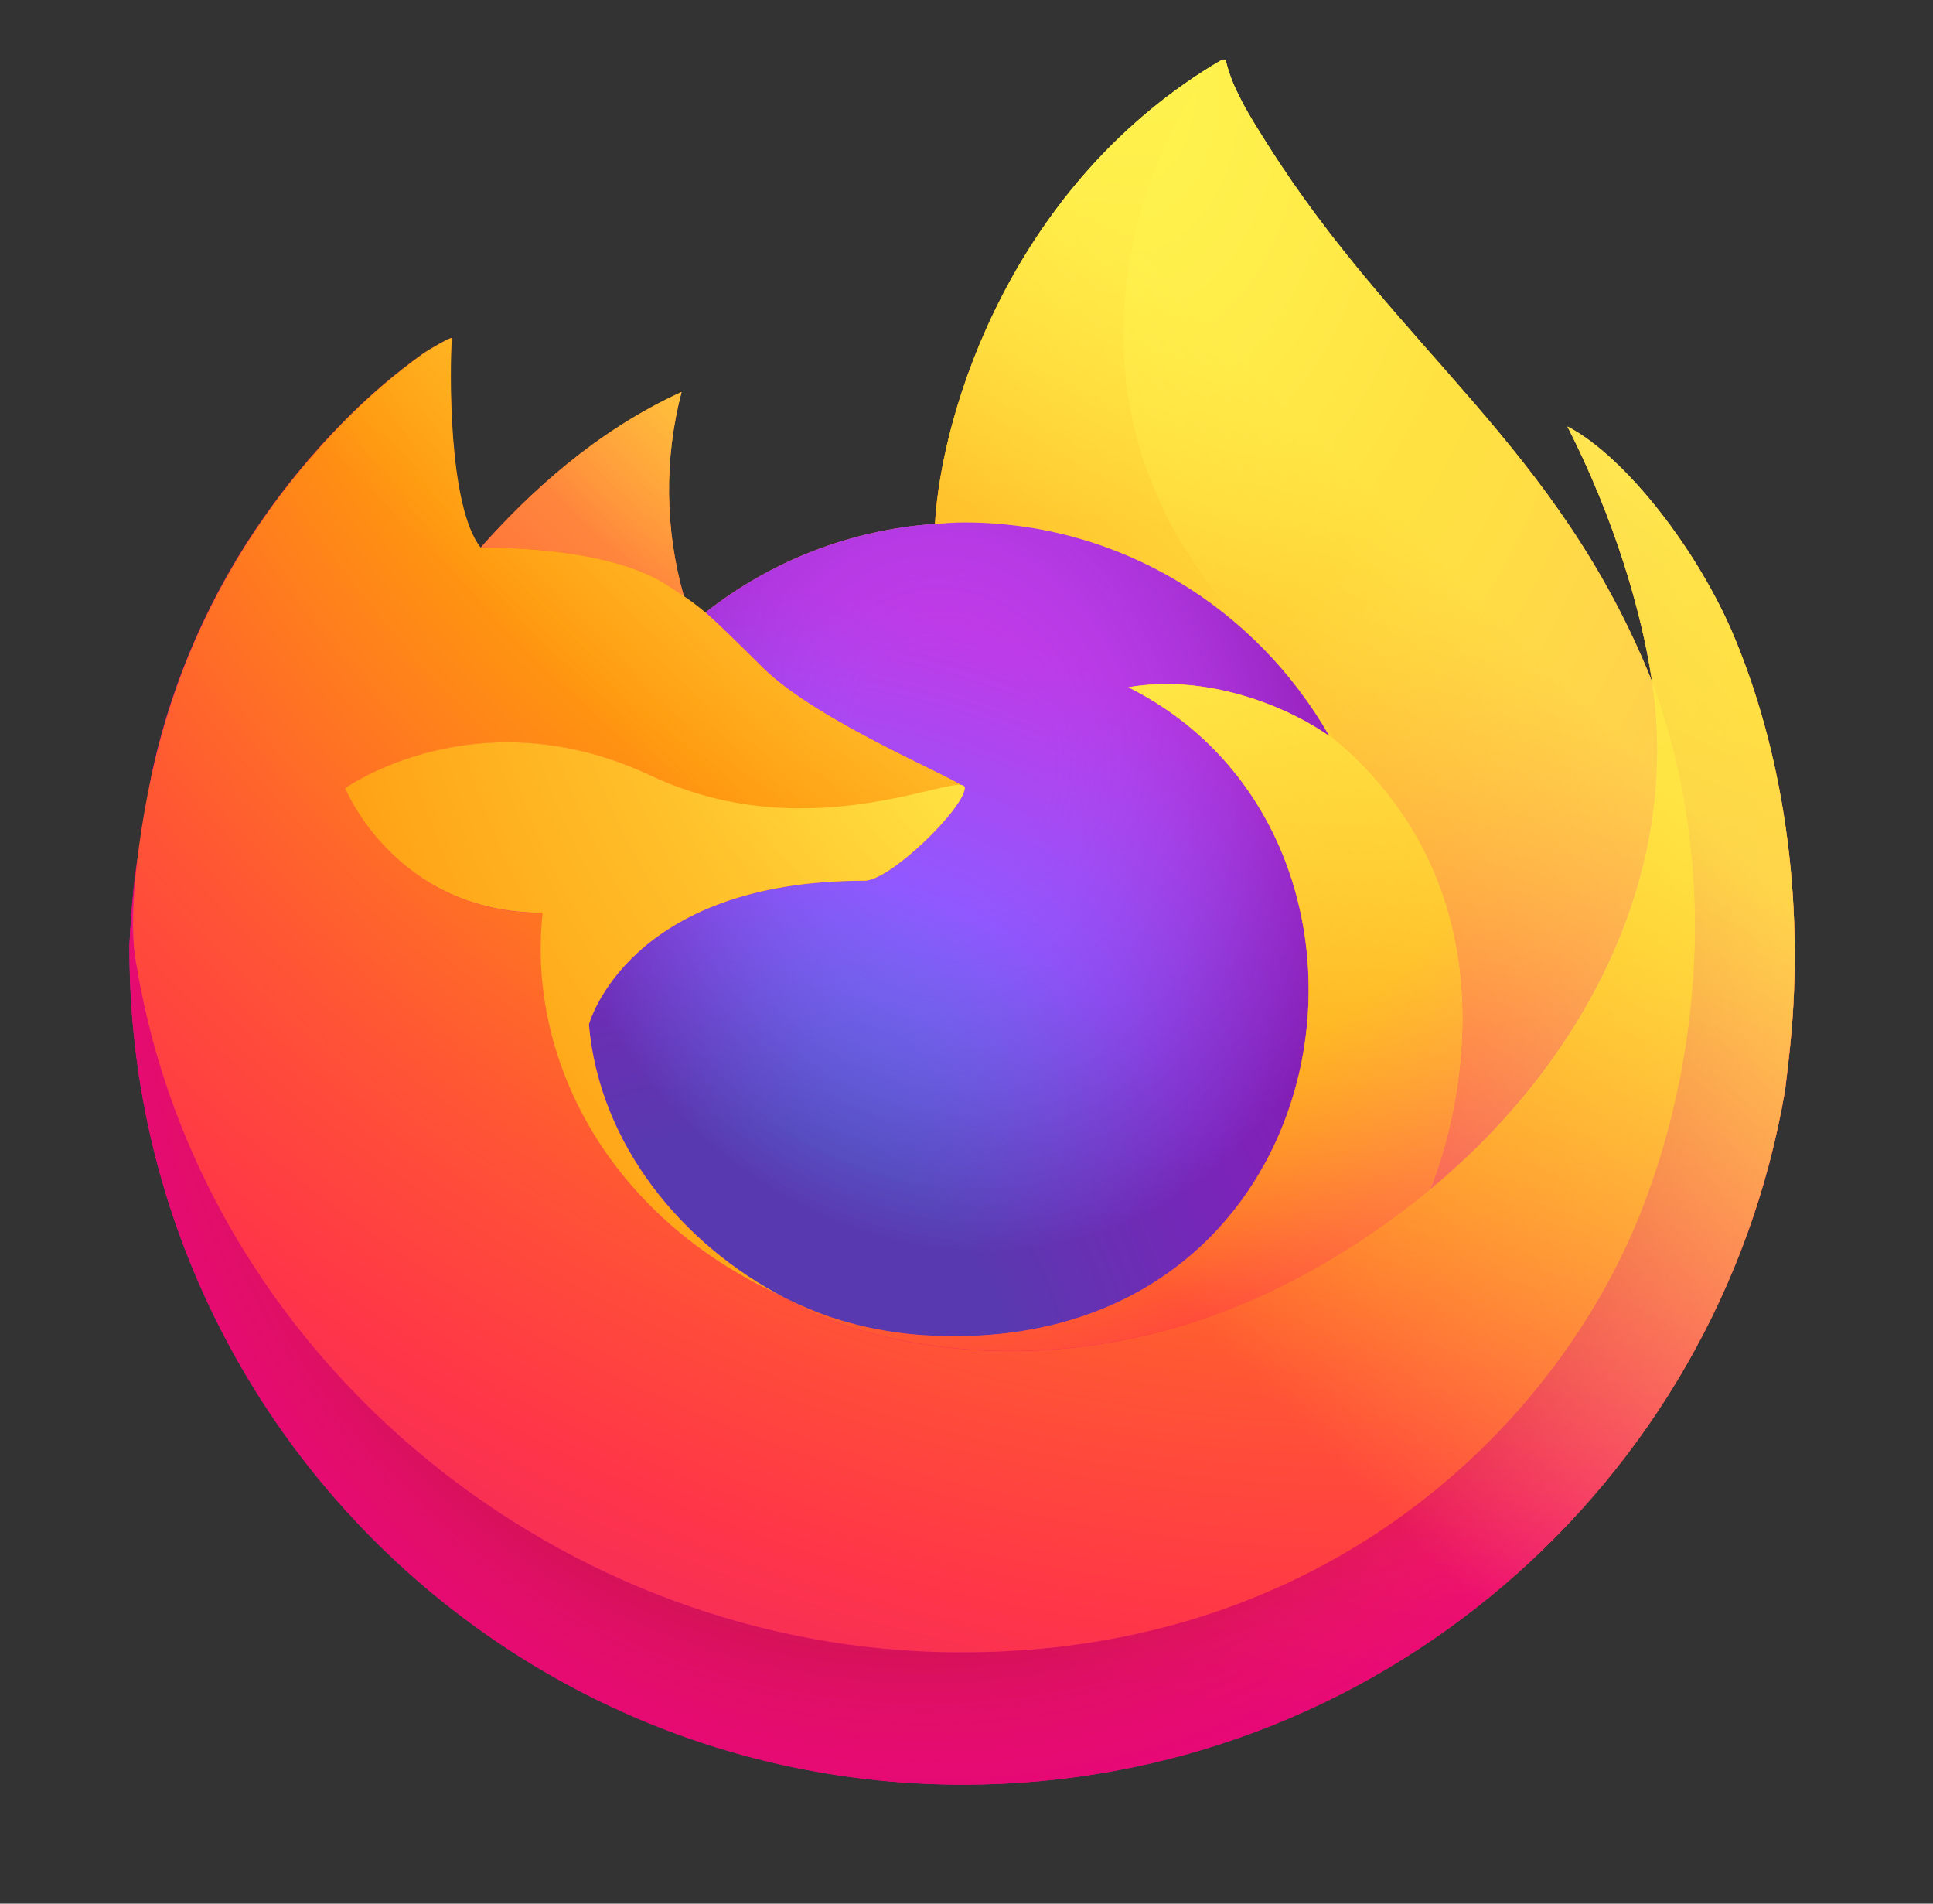 <svg width="65" height="64" viewBox="0 0 65 64" fill="none" xmlns="http://www.w3.org/2000/svg">
<rect x="0" y="0" width="65" height="64" fill="#333333" stroke="none"/>
<path d="M58.333 21.453C57.115 18.515 54.647 15.343 52.709 14.341C54.286 17.44 55.198 20.549 55.547 22.869C55.547 22.869 55.547 22.885 55.553 22.916C52.383 14.995 47.008 11.801 42.617 4.848C42.395 4.497 42.173 4.147 41.956 3.771C41.834 3.56 41.734 3.368 41.648 3.187C41.466 2.835 41.325 2.464 41.229 2.079C41.23 2.061 41.224 2.043 41.212 2.029C41.201 2.015 41.184 2.006 41.166 2.003C41.149 1.999 41.131 1.999 41.114 2.003C41.109 2.006 41.105 2.008 41.101 2.012C41.094 2.012 41.087 2.02 41.08 2.022L41.092 2.007C34.049 6.141 31.659 13.789 31.44 17.616C28.626 17.809 25.935 18.847 23.718 20.596C23.486 20.4 23.244 20.216 22.992 20.046C22.354 17.805 22.327 15.434 22.914 13.179C20.034 14.494 17.794 16.569 16.165 18.406H16.152C15.041 16.995 15.119 12.34 15.182 11.369C15.169 11.308 14.354 11.793 14.249 11.867C13.268 12.568 12.35 13.355 11.508 14.219C10.55 15.193 9.674 16.245 8.89 17.366C7.087 19.927 5.808 22.82 5.128 25.88C5.115 25.94 5.103 26.003 5.091 26.065C5.038 26.312 4.848 27.55 4.814 27.819V27.881C4.566 29.16 4.412 30.456 4.352 31.758V31.902C4.352 47.419 16.905 60 32.389 60C46.256 60 57.77 49.91 60.025 36.656C60.071 36.297 60.11 35.934 60.152 35.572C60.71 30.753 60.09 25.688 58.333 21.453ZM26.017 43.448C26.148 43.51 26.272 43.579 26.406 43.639L26.425 43.651C26.291 43.586 26.154 43.518 26.019 43.448H26.017ZM55.555 22.928V22.902V22.932V22.928Z" fill="url(#paint0_linear_306_380)"/>
<path d="M58.333 21.453C57.115 18.515 54.647 15.343 52.709 14.341C54.286 17.44 55.198 20.549 55.547 22.869V22.926C58.193 30.114 56.751 37.424 54.675 41.89C51.462 48.8 43.684 55.883 31.508 55.538C18.363 55.164 6.775 45.377 4.611 32.569C4.217 30.547 4.611 29.522 4.809 27.881C4.568 29.145 4.476 29.511 4.355 31.758V31.902C4.355 47.419 16.908 60 32.392 60C46.26 60 57.773 49.91 60.028 36.656C60.075 36.297 60.113 35.935 60.155 35.572C60.709 30.753 60.09 25.688 58.333 21.453Z" fill="url(#paint1_radial_306_380)"/>
<path d="M58.333 21.453C57.115 18.515 54.647 15.343 52.709 14.341C54.286 17.44 55.198 20.549 55.547 22.869V22.926C58.193 30.114 56.751 37.424 54.675 41.89C51.462 48.8 43.684 55.883 31.508 55.538C18.363 55.164 6.775 45.377 4.611 32.569C4.217 30.547 4.611 29.522 4.809 27.881C4.568 29.145 4.476 29.511 4.355 31.758V31.902C4.355 47.419 16.908 60 32.392 60C46.26 60 57.773 49.91 60.028 36.656C60.075 36.297 60.113 35.935 60.155 35.572C60.709 30.753 60.09 25.688 58.333 21.453Z" fill="url(#paint2_radial_306_380)"/>
<path d="M44.708 24.755C44.77 24.798 44.825 24.841 44.883 24.885C44.18 23.633 43.303 22.486 42.279 21.48C33.565 12.746 39.995 2.541 41.079 2.022L41.09 2.007C34.047 6.141 31.658 13.789 31.439 17.616C31.766 17.593 32.091 17.566 32.424 17.566C37.679 17.566 42.257 20.463 44.708 24.755Z" fill="url(#paint3_radial_306_380)"/>
<path d="M32.441 26.499C32.396 27.201 29.932 29.609 29.07 29.609C21.097 29.609 19.803 34.443 19.803 34.443C20.153 38.514 22.983 41.866 26.407 43.64C26.564 43.72 26.721 43.793 26.874 43.865C27.148 43.982 27.423 44.099 27.698 44.203C28.872 44.618 30.102 44.855 31.346 44.905C45.319 45.562 48.028 28.16 37.943 23.106C40.525 22.656 43.206 23.698 44.702 24.751C42.252 20.459 37.673 17.562 32.418 17.562C32.085 17.562 31.76 17.59 31.433 17.612C28.621 17.808 25.932 18.847 23.718 20.596C24.146 20.96 24.629 21.444 25.645 22.447C27.552 24.332 32.431 26.271 32.441 26.499Z" fill="url(#paint4_radial_306_380)"/>
<path d="M32.441 26.499C32.396 27.201 29.932 29.609 29.07 29.609C21.097 29.609 19.803 34.443 19.803 34.443C20.153 38.514 22.983 41.866 26.407 43.64C26.564 43.72 26.721 43.793 26.874 43.865C27.148 43.982 27.423 44.099 27.698 44.203C28.872 44.618 30.102 44.855 31.346 44.905C45.319 45.562 48.028 28.16 37.943 23.106C40.525 22.656 43.206 23.698 44.702 24.751C42.252 20.459 37.673 17.562 32.418 17.562C32.085 17.562 31.76 17.59 31.433 17.612C28.621 17.808 25.932 18.847 23.718 20.596C24.146 20.96 24.629 21.444 25.645 22.447C27.552 24.332 32.431 26.271 32.441 26.499Z" fill="url(#paint5_radial_306_380)"/>
<path d="M22.415 19.662C22.642 19.809 22.829 19.933 22.998 20.047C22.36 17.805 22.332 15.434 22.92 13.179C20.04 14.494 17.8 16.569 16.171 18.406C16.303 18.403 20.37 18.329 22.415 19.662Z" fill="url(#paint6_radial_306_380)"/>
<path d="M4.612 32.569C6.776 45.377 18.364 55.164 31.518 55.538C43.694 55.883 51.467 48.8 54.685 41.89C56.761 37.423 58.203 30.114 55.557 22.926V22.872C55.557 22.879 55.557 22.889 55.563 22.919C56.557 29.428 53.254 35.733 48.091 39.998C48.086 40.009 48.08 40.022 48.076 40.034C38.013 48.245 28.385 44.988 26.436 43.658C26.3 43.593 26.164 43.525 26.029 43.455C20.162 40.649 17.739 35.288 18.258 30.694C13.305 30.694 11.616 26.506 11.616 26.506C11.616 26.506 16.063 23.328 21.924 26.092C27.353 28.653 32.451 26.507 32.451 26.506C32.441 26.278 27.562 24.333 25.659 22.454C24.643 21.451 24.16 20.967 23.732 20.603C23.5 20.407 23.258 20.223 23.006 20.053C22.839 19.936 22.656 19.82 22.423 19.669C20.378 18.336 16.311 18.41 16.177 18.413H16.164C15.052 17.002 15.13 12.347 15.193 11.376C15.18 11.315 14.365 11.8 14.26 11.874C13.279 12.575 12.362 13.362 11.519 14.226C10.561 15.2 9.685 16.253 8.901 17.372C7.098 19.933 5.819 22.827 5.139 25.887C5.117 25.94 4.119 30.305 4.612 32.569Z" fill="url(#paint7_radial_306_380)"/>
<path d="M42.279 21.48C43.303 22.486 44.179 23.632 44.883 24.884C45.029 24.994 45.169 25.111 45.303 25.235C51.659 31.1 48.334 39.402 48.081 39.999C53.244 35.735 56.547 29.429 55.553 22.92C52.383 14.995 47.007 11.801 42.617 4.848C42.395 4.497 42.173 4.147 41.956 3.771C41.833 3.56 41.734 3.368 41.648 3.187C41.466 2.835 41.325 2.464 41.229 2.079C41.23 2.061 41.224 2.043 41.212 2.029C41.201 2.015 41.184 2.006 41.166 2.003C41.149 1.999 41.131 1.999 41.114 2.003C41.109 2.006 41.105 2.008 41.101 2.012C41.094 2.012 41.087 2.02 41.08 2.022C39.995 2.541 33.564 12.746 42.279 21.48Z" fill="url(#paint8_radial_306_380)"/>
<path d="M45.301 25.23C45.167 25.106 45.026 24.988 44.881 24.879C44.824 24.835 44.764 24.792 44.706 24.749C43.209 23.697 40.528 22.654 37.946 23.104C48.031 28.157 45.323 45.559 31.349 44.902C30.105 44.852 28.875 44.616 27.701 44.201C27.427 44.098 27.151 43.984 26.877 43.863C26.719 43.79 26.561 43.718 26.411 43.637L26.429 43.649C28.379 44.982 38.007 48.239 48.069 40.024C48.069 40.024 48.075 40.009 48.084 39.988C48.334 39.402 51.659 31.1 45.301 25.23Z" fill="url(#paint9_radial_306_380)"/>
<path d="M19.803 34.443C19.803 34.443 21.096 29.609 29.069 29.609C29.931 29.609 32.395 27.198 32.441 26.499C32.486 25.8 27.343 28.646 21.914 26.085C16.053 23.321 11.606 26.499 11.606 26.499C11.606 26.499 13.295 30.687 18.248 30.687C17.728 35.281 20.151 40.637 26.018 43.448C26.149 43.51 26.273 43.579 26.407 43.64C22.983 41.87 20.156 38.514 19.803 34.443Z" fill="url(#paint10_radial_306_380)"/>
<path d="M58.333 21.453C57.115 18.515 54.647 15.343 52.709 14.341C54.286 17.44 55.198 20.549 55.547 22.869C55.547 22.869 55.547 22.885 55.553 22.916C52.383 14.995 47.008 11.801 42.617 4.848C42.395 4.497 42.173 4.147 41.956 3.771C41.834 3.56 41.734 3.368 41.648 3.187C41.466 2.835 41.325 2.464 41.229 2.079C41.23 2.061 41.224 2.043 41.212 2.029C41.201 2.015 41.184 2.006 41.166 2.003C41.149 1.999 41.131 1.999 41.114 2.003C41.109 2.006 41.105 2.008 41.101 2.012C41.094 2.012 41.087 2.02 41.08 2.022L41.092 2.007C34.049 6.141 31.659 13.789 31.44 17.616C31.767 17.593 32.092 17.565 32.425 17.565C37.68 17.565 42.258 20.463 44.709 24.755C43.212 23.703 40.532 22.66 37.95 23.11C48.034 28.163 45.326 45.565 31.352 44.908C30.108 44.858 28.879 44.622 27.704 44.207C27.43 44.104 27.155 43.99 26.881 43.869C26.722 43.796 26.565 43.724 26.414 43.643L26.433 43.655C26.297 43.589 26.161 43.521 26.026 43.451C26.156 43.513 26.28 43.582 26.414 43.643C22.983 41.869 20.156 38.514 19.803 34.443C19.803 34.443 21.097 29.609 29.069 29.609C29.932 29.609 32.395 27.198 32.441 26.499C32.431 26.271 27.552 24.326 25.649 22.447C24.633 21.444 24.15 20.96 23.722 20.596C23.49 20.4 23.248 20.216 22.996 20.046C22.357 17.805 22.33 15.434 22.918 13.179C20.037 14.494 17.797 16.569 16.169 18.406H16.156C15.044 16.995 15.122 12.34 15.185 11.369C15.172 11.308 14.357 11.793 14.252 11.867C13.271 12.568 12.354 13.355 11.512 14.219C10.553 15.193 9.677 16.245 8.894 17.366C7.091 19.927 5.812 22.82 5.131 25.88C5.119 25.94 5.107 26.003 5.094 26.065C5.042 26.312 4.804 27.568 4.771 27.837C4.771 27.858 4.771 27.817 4.771 27.837C4.552 29.134 4.413 30.444 4.352 31.758V31.902C4.352 47.419 16.905 60 32.389 60C46.256 60 57.77 49.91 60.025 36.656C60.071 36.297 60.11 35.934 60.152 35.572C60.71 30.753 60.09 25.688 58.333 21.453ZM55.552 22.896V22.926V22.896Z" fill="url(#paint11_linear_306_380)"/>
<defs>
<linearGradient id="paint0_linear_306_380" x1="54.622" y1="10.985" x2="7.98" y2="55.888" gradientUnits="userSpaceOnUse">
<stop offset="0.05" stop-color="#FFF44F"/>
<stop offset="0.11" stop-color="#FFE847"/>
<stop offset="0.22" stop-color="#FFC830"/>
<stop offset="0.37" stop-color="#FF980E"/>
<stop offset="0.4" stop-color="#FF8B16"/>
<stop offset="0.46" stop-color="#FF672A"/>
<stop offset="0.53" stop-color="#FF3647"/>
<stop offset="0.7" stop-color="#E31587"/>
</linearGradient>
<radialGradient id="paint1_radial_306_380" cx="0" cy="0" r="1" gradientUnits="userSpaceOnUse" gradientTransform="translate(52.471 8.438) scale(58.449 58.578)">
<stop offset="0.13" stop-color="#FFBD4F"/>
<stop offset="0.19" stop-color="#FFAC31"/>
<stop offset="0.25" stop-color="#FF9D17"/>
<stop offset="0.28" stop-color="#FF980E"/>
<stop offset="0.4" stop-color="#FF563B"/>
<stop offset="0.47" stop-color="#FF3750"/>
<stop offset="0.71" stop-color="#F5156C"/>
<stop offset="0.78" stop-color="#EB0878"/>
<stop offset="0.86" stop-color="#E50080"/>
</radialGradient>
<radialGradient id="paint2_radial_306_380" cx="0" cy="0" r="1" gradientUnits="userSpaceOnUse" gradientTransform="translate(31.113 32.385) scale(58.449 58.578)">
<stop offset="0.3" stop-color="#960E18"/>
<stop offset="0.35" stop-color="#B11927" stop-opacity="0.74"/>
<stop offset="0.43" stop-color="#DB293D" stop-opacity="0.34"/>
<stop offset="0.5" stop-color="#F5334B" stop-opacity="0.09"/>
<stop offset="0.53" stop-color="#FF3750" stop-opacity="0"/>
</radialGradient>
<radialGradient id="paint3_radial_306_380" cx="0" cy="0" r="1" gradientUnits="userSpaceOnUse" gradientTransform="translate(38.161 -4.856) scale(42.344 42.437)">
<stop offset="0.13" stop-color="#FFF44F"/>
<stop offset="0.25" stop-color="#FFDC3E"/>
<stop offset="0.51" stop-color="#FF9D12"/>
<stop offset="0.53" stop-color="#FF980E"/>
</radialGradient>
<radialGradient id="paint4_radial_306_380" cx="0" cy="0" r="1" gradientUnits="userSpaceOnUse" gradientTransform="translate(24.649 47.686) scale(27.83 27.891)">
<stop offset="0.35" stop-color="#3A8EE6"/>
<stop offset="0.47" stop-color="#5C79F0"/>
<stop offset="0.67" stop-color="#9059FF"/>
<stop offset="1" stop-color="#C139E6"/>
</radialGradient>
<radialGradient id="paint5_radial_306_380" cx="0" cy="0" r="1" gradientUnits="userSpaceOnUse" gradientTransform="translate(31.953 25.423) rotate(-13.927) scale(14.746 17.357)">
<stop offset="0.21" stop-color="#9059FF" stop-opacity="0"/>
<stop offset="0.28" stop-color="#8C4FF3" stop-opacity="0.06"/>
<stop offset="0.75" stop-color="#7716A8" stop-opacity="0.45"/>
<stop offset="0.97" stop-color="#6E008B" stop-opacity="0.6"/>
</radialGradient>
<radialGradient id="paint6_radial_306_380" cx="0" cy="0" r="1" gradientUnits="userSpaceOnUse" gradientTransform="translate(30.375 6.041) scale(20.022 20.066)">
<stop stop-color="#FFE226"/>
<stop offset="0.12" stop-color="#FFDB27"/>
<stop offset="0.3" stop-color="#FFC82A"/>
<stop offset="0.5" stop-color="#FFA930"/>
<stop offset="0.73" stop-color="#FF7E37"/>
<stop offset="0.79" stop-color="#FF7139"/>
</radialGradient>
<radialGradient id="paint7_radial_306_380" cx="0" cy="0" r="1" gradientUnits="userSpaceOnUse" gradientTransform="translate(46.113 -6.686) scale(85.422 85.609)">
<stop offset="0.11" stop-color="#FFF44F"/>
<stop offset="0.46" stop-color="#FF980E"/>
<stop offset="0.62" stop-color="#FF5634"/>
<stop offset="0.72" stop-color="#FF3647"/>
<stop offset="0.9" stop-color="#E31587"/>
</radialGradient>
<radialGradient id="paint8_radial_306_380" cx="0" cy="0" r="1" gradientUnits="userSpaceOnUse" gradientTransform="translate(37.856 2.667) rotate(84.245) scale(62.399 40.909)">
<stop stop-color="#FFF44F"/>
<stop offset="0.06" stop-color="#FFE847"/>
<stop offset="0.17" stop-color="#FFC830"/>
<stop offset="0.3" stop-color="#FF980E"/>
<stop offset="0.36" stop-color="#FF8B16"/>
<stop offset="0.45" stop-color="#FF672A"/>
<stop offset="0.57" stop-color="#FF3647"/>
<stop offset="0.74" stop-color="#E31587"/>
</radialGradient>
<radialGradient id="paint9_radial_306_380" cx="0" cy="0" r="1" gradientUnits="userSpaceOnUse" gradientTransform="translate(29.904 13.472) scale(53.329 53.446)">
<stop offset="0.14" stop-color="#FFF44F"/>
<stop offset="0.48" stop-color="#FF980E"/>
<stop offset="0.59" stop-color="#FF5634"/>
<stop offset="0.66" stop-color="#FF3647"/>
<stop offset="0.9" stop-color="#E31587"/>
</radialGradient>
<radialGradient id="paint10_radial_306_380" cx="0" cy="0" r="1" gradientUnits="userSpaceOnUse" gradientTransform="translate(43.981 16.601) scale(58.369 58.497)">
<stop offset="0.09" stop-color="#FFF44F"/>
<stop offset="0.23" stop-color="#FFE141"/>
<stop offset="0.51" stop-color="#FFAF1E"/>
<stop offset="0.63" stop-color="#FF980E"/>
</radialGradient>
<linearGradient id="paint11_linear_306_380" x1="54.062" y1="10.744" x2="14.373" y2="50.348" gradientUnits="userSpaceOnUse">
<stop offset="0.17" stop-color="#FFF44F" stop-opacity="0.8"/>
<stop offset="0.27" stop-color="#FFF44F" stop-opacity="0.63"/>
<stop offset="0.49" stop-color="#FFF44F" stop-opacity="0.22"/>
<stop offset="0.6" stop-color="#FFF44F" stop-opacity="0"/>
</linearGradient>
</defs>
</svg>

